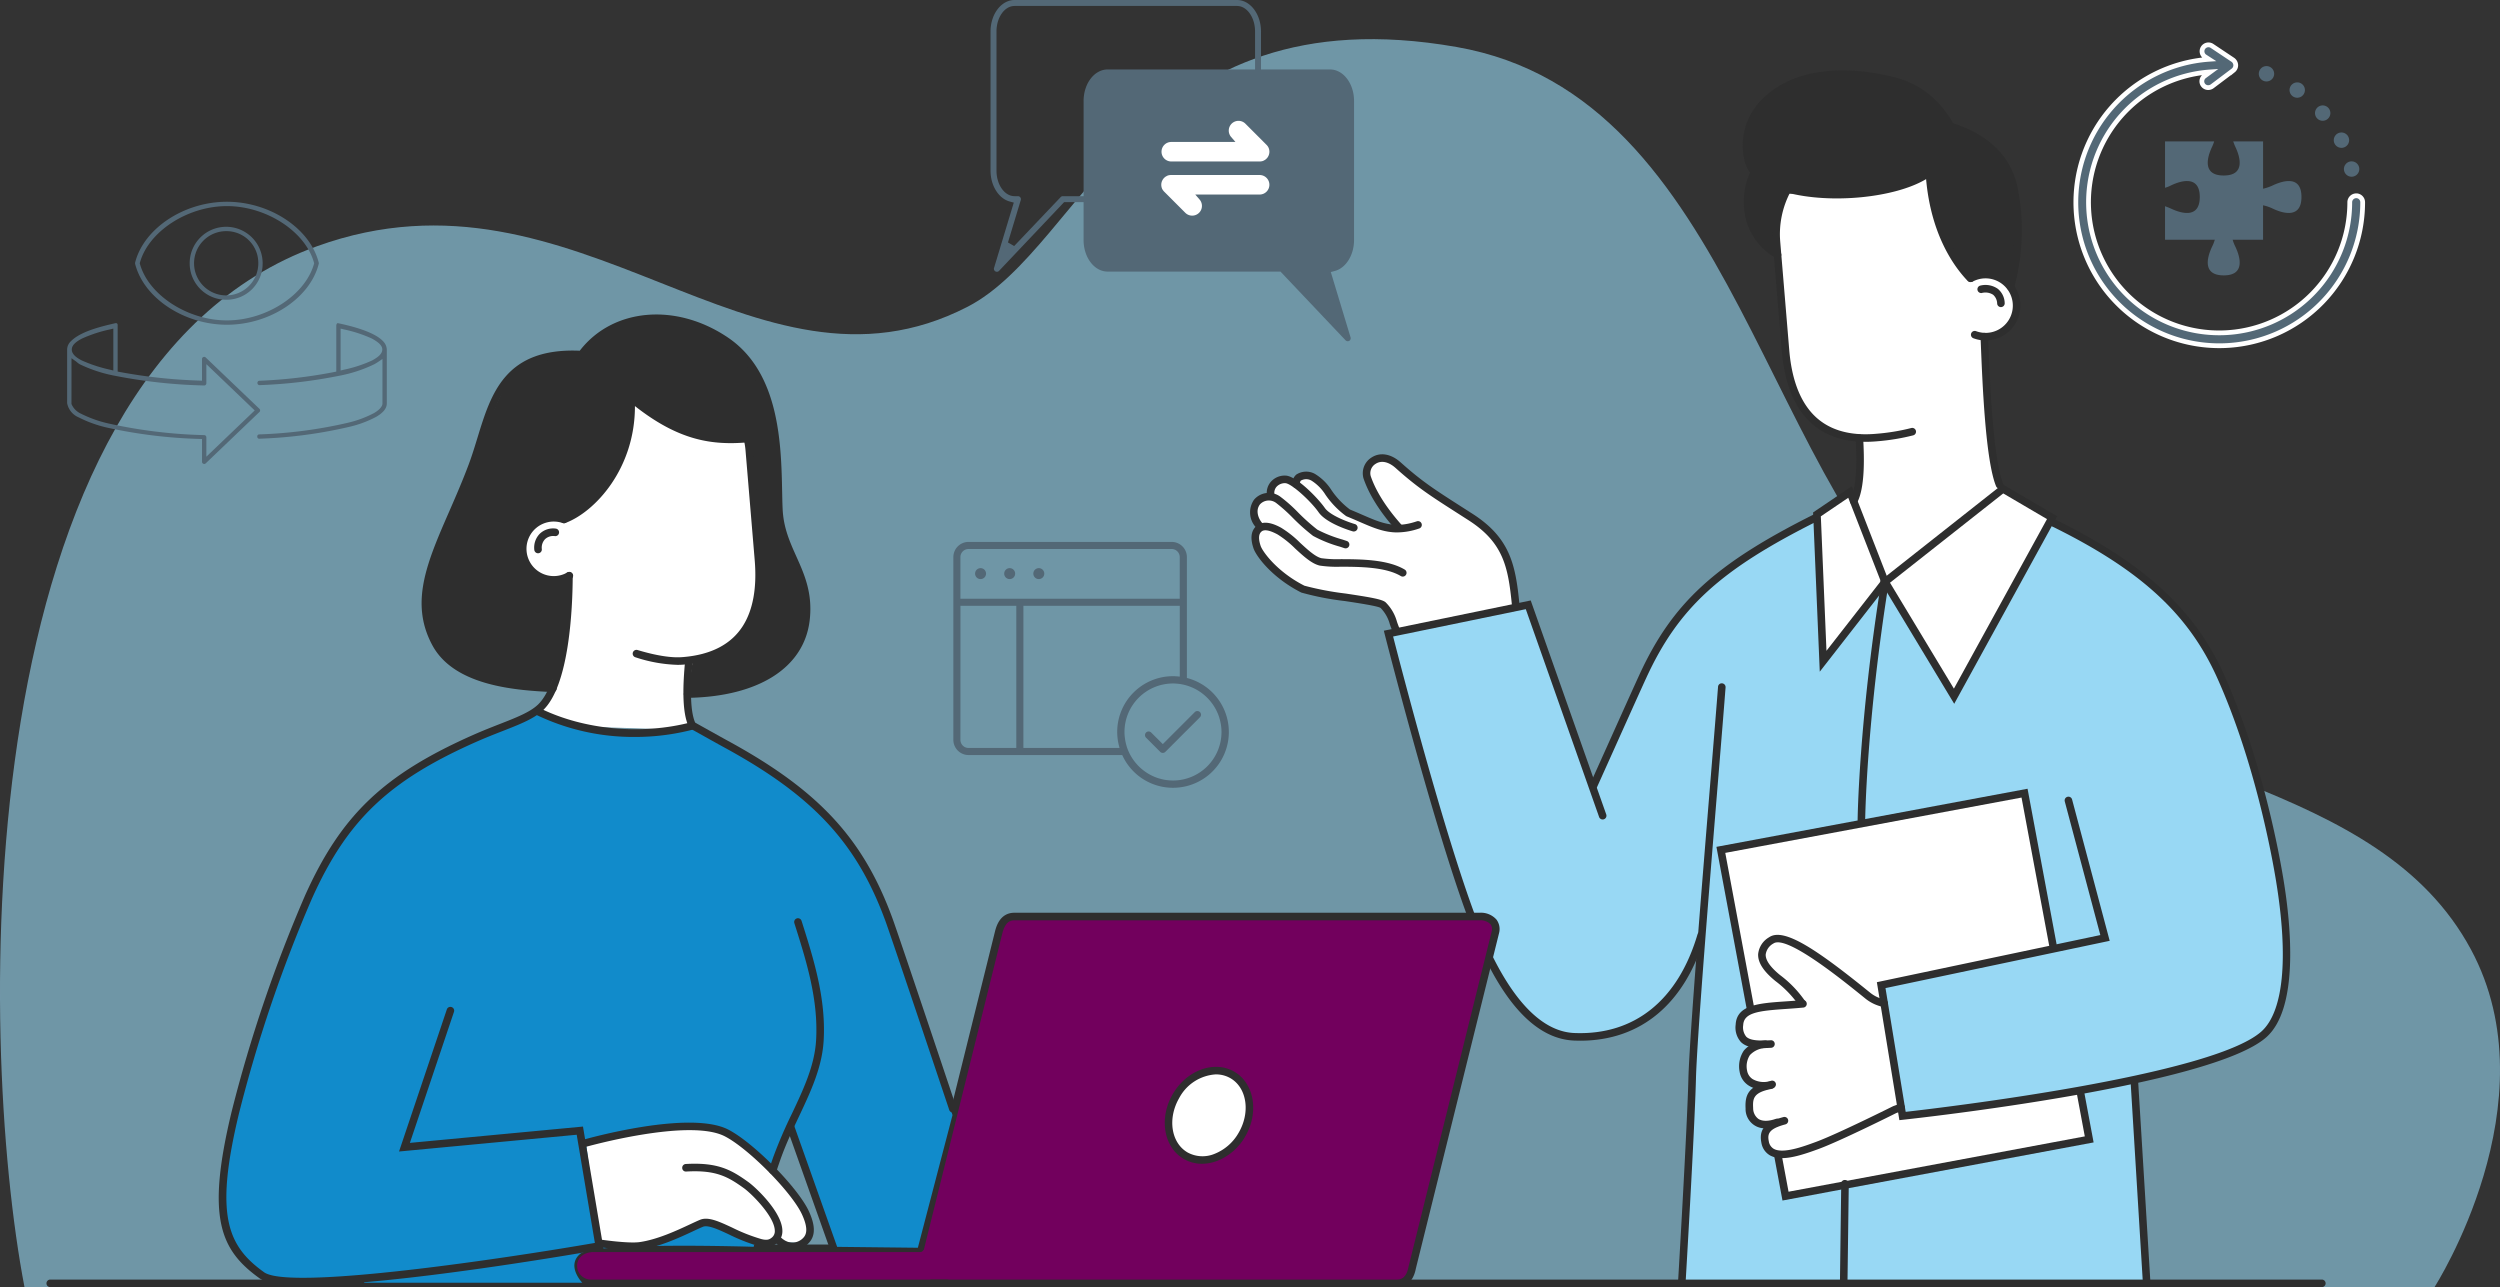 <svg id="Group_979" data-name="Group 979" xmlns="http://www.w3.org/2000/svg" xmlns:xlink="http://www.w3.org/1999/xlink" width="524.422" height="270" viewBox="0 0 524.422 270">
  <rect x="0" y="0" width="524.422" height="270" fill="#333333" stroke="none"/>
  <defs>
    <clipPath id="clip-path">
      <rect id="Rectangle_1017" data-name="Rectangle 1017" width="524.422" height="270" fill="none"/>
    </clipPath>
    <clipPath id="clip-path-3">
      <rect id="Rectangle_1014" data-name="Rectangle 1014" width="524.422" height="261.786" fill="none"/>
    </clipPath>
  </defs>
  <g id="Group_978" data-name="Group 978" clip-path="url(#clip-path)">
    <g id="Group_977" data-name="Group 977">
      <g id="Group_976" data-name="Group 976" clip-path="url(#clip-path)">
        <g id="Group_975" data-name="Group 975" transform="translate(0 8.214)" opacity="0.6">
          <g id="Group_974" data-name="Group 974">
            <g id="Group_973" data-name="Group 973" clip-path="url(#clip-path-3)">
              <path id="Path_5693" data-name="Path 5693" d="M410.678,138.445c-41.3-31.83-45.769-115.032-105.14-125.427C239.2,1.4,227.725,54.751,202.967,67.513c-45.06,23.227-81.574-32.551-136.5-12.686C-7.378,81.538-4.875,220.9,5.138,273.162H510.68s24.923-38.776,7.642-70.842c-19.4-36-71.042-35.668-107.643-63.874" transform="translate(0 -11.376)" fill="#98d8f4"/>
            </g>
          </g>
        </g>
        <path id="Path_5694" data-name="Path 5694" d="M362.678,71.58a.637.637,0,0,1-.445-.2L348.583,56.97H312.32c-2.779,0-5.039-2.966-5.039-6.61V42.4H303.2l-13.65,14.415a.627.627,0,0,1-.77.111.618.618,0,0,1-.282-.721L292.64,42.5l-.862-.233c-2.327-.627-4.016-3.35-4.016-6.473V6.61c0-3.645,2.261-6.61,5.039-6.61h46.657c2.779,0,5.041,2.966,5.041,6.61v7.959h14.478c2.779,0,5.039,2.966,5.039,6.61V50.36c0,3.124-1.688,5.847-4.015,6.475l-.861.233,4.147,13.707A.627.627,0,0,1,363,71.5a.642.642,0,0,1-.314.084ZM292.8,1.251c-2.089,0-3.789,2.4-3.789,5.36v29.18c0,2.955,1.7,5.36,3.789,5.36h.71a.629.629,0,0,1,.5.253.636.636,0,0,1,.1.553l-2.692,8.9,1.3.755,9.758-10.266a.623.623,0,0,1,.453-.195h4.355V21.18c0-3.645,2.26-6.61,5.039-6.61h30.928V6.61c0-2.955-1.7-5.36-3.79-5.36Z" transform="translate(-79.979 0)" fill="#536876"/>
        <path id="Path_5695" data-name="Path 5695" d="M532.431,118.214s2.215-8.831.727-12.962c-5.322-1.686-4.925-.76-8.495-3.735s-5.8-8.726-6.105-12.495-2-21.023-2-21.023-1.648-12.692,2.847-16.2c3.5-2.513,27.98-4.711,27.98-4.711s6.595,6.3,7.239,8.528,5.949,14.973,5.949,14.973,4.76,2.068,5.6,4.53.719,4.3-1.141,6.031a31.772,31.772,0,0,1-5.255,3.57s.843,15.568,1.24,18.99,1.735,12.147,3.024,14.577-24.878,19.585-25.256,19.287-7.847-9.321-7.732-9.916,1.371-9.448,1.371-9.448" transform="translate(-143.489 -13.089)" fill="#fff"/>
        <path id="Path_5696" data-name="Path 5696" d="M547.9,161.7l24.853-19.422,9.84,6.131-20.512,38.17Z" transform="translate(-152.281 -39.545)" fill="#fff"/>
        <path id="Path_5697" data-name="Path 5697" d="M534.924,143.11l-7.071,4.661,1.617,29.187,12.329-15.04Z" transform="translate(-146.709 -39.775)" fill="#fff"/>
        <path id="Path_5698" data-name="Path 5698" d="M393.9,169.269s-.843-3.818-2.529-5.107-8.131-1.339-13.833-2.875-7.14-2.777-9.371-4.76-4.265-6.275-3.867-7.041,1.141-2.677,1.141-2.677-2.331-1.735-1.091-3.272,1.934-2.479,3.52-2.429c.248-2.628.6-2.975,2.529-3.372s2.681.388,2.681.388.641-2.024,2.376-1.478,3.074,2.082,4.71,3.768,1.488,2.727,4.066,4.215a52.93,52.93,0,0,0,7.586,3.124l2.43-.2s-4.016-3.52-4.958-6.694-2.628-4.412-1.157-5.883,1.851-2.149,4.628-1.355,7.01,5.847,9.5,7.113a78.46,78.46,0,0,1,10.6,7.2,13.857,13.857,0,0,1,4.434,6.66c.645,2.231,1.788,10.71,1.788,10.71Z" transform="translate(-101.166 -37.044)" fill="#fff"/>
        <path id="Path_5699" data-name="Path 5699" d="M432.758,168.638l-29.323,6.039,8.673,32.179s11.5,35.8,14.577,40.855,9.52,11.4,17.056,11.5,11.3-2.479,13.982-4.462a39.631,39.631,0,0,0,8.23-9.421c1.785-2.975,3.075-5.553,3.075-5.553l-3.471,57.515-.2,13.386,96.684.1-1.487-42.442s20.163-4.164,24.129-7.6,7.5-8.132,7.5-16.594-4.33-28.361-5.388-34.707-9.983-28.955-13.354-34.112-14.544-18.114-31.6-23.4c-3.173,5.95-19.436,36.492-19.436,36.492l-14.477-24.129L494.71,180.148l-1.851-29.683s-18.444,9.52-24.064,15.668a82.808,82.808,0,0,0-13.09,19.7c-2.049,4.826-9.387,20.1-9.387,20.1Z" transform="translate(-112.129 -41.82)" fill="#98d8f4"/>
        <path id="Path_5700" data-name="Path 5700" d="M554.647,64.395s-5.883-5.883-6.743-9.321c-.716-2.867-1.846-9.409-2.2-11.505a.514.514,0,0,0-.709-.395c-1.854.8-7.645,3.142-12.029,3.306-5.288.2-17.32.132-17.32.132L513.13,56l-.264,2.578a8.8,8.8,0,0,1-4.5-5.156c-1.057-3.636-1.189-9.718.265-11.371-1.322-4.231-2.116-8.065.991-12.759s6.677-7.8,16.659-7.668,15.205,1.389,17.783,4.1,6.214,7.008,6.214,7.008,8.462,2.116,11.107,7.537,3.107,9.387,2.908,12.957-1.586,11.9-2.38,12.495c-4.007-3.677-7.272-1.322-7.272-1.322" transform="translate(-141.044 -6.009)" fill="#2e2e2e"/>
        <rect id="Rectangle_1015" data-name="Rectangle 1015" width="64.806" height="73.889" transform="translate(360.978 178.275) rotate(-10.578)" fill="#fff"/>
        <path id="Path_5701" data-name="Path 5701" d="M534.437,107.643c-5.3,0-9.479-1.68-12.456-5.006-2.885-3.223-4.607-7.97-5.118-14.111l-1.891-22.712a20.506,20.506,0,0,1,2.441-11.575A.794.794,0,0,1,518.8,55a18.925,18.925,0,0,0-2.253,10.681l1.891,22.711c.482,5.789,2.071,10.225,4.719,13.186,3.045,3.4,7.566,4.883,13.43,4.384l.175-.016a43.469,43.469,0,0,0,7.313-1.209.794.794,0,0,1,.372,1.543,45.06,45.06,0,0,1-7.554,1.248l-.173.014q-1.175.1-2.288.1" transform="translate(-143.109 -14.96)" fill="#2e2e2e"/>
        <path id="Path_5702" data-name="Path 5702" d="M575.34,93.281a7.246,7.246,0,0,1-2.568-.469.794.794,0,0,1,.561-1.485,5.8,5.8,0,0,0,2.493.347,5.719,5.719,0,1,0-3.178-10.742.793.793,0,0,1-.75-1.4,7.243,7.243,0,0,1,2.846-.84,7.305,7.305,0,0,1,1.212,14.56c-.206.017-.412.026-.617.026" transform="translate(-158.835 -21.865)" fill="#2e2e2e"/>
        <path id="Path_5703" data-name="Path 5703" d="M579.387,87.439a.792.792,0,0,1-.79-.736,2.531,2.531,0,0,0-.843-1.852,2.979,2.979,0,0,0-2.386-.37.794.794,0,0,1-.282-1.562,4.5,4.5,0,0,1,3.642.679,4,4,0,0,1,1.451,2.99.794.794,0,0,1-.735.849h-.057" transform="translate(-159.656 -23.017)" fill="#2e2e2e"/>
        <path id="Path_5704" data-name="Path 5704" d="M538.213,140.99a.793.793,0,0,1-.7-1.167c1.655-3.1,1.241-10.4,1.105-12.8a.793.793,0,0,1,1.583-.09c.248,4.354.381,10.5-1.288,13.635a.792.792,0,0,1-.7.42" transform="translate(-149.368 -35.072)" fill="#2e2e2e"/>
        <path id="Path_5705" data-name="Path 5705" d="M579.361,129.363a.792.792,0,0,1-.734-.495c-2.217-5.435-2.858-21.4-3.2-29.97l-.056-1.37a.8.8,0,0,1,.76-.826.806.806,0,0,1,.825.761l.056,1.371c.315,7.873.973,24.256,3.085,29.436a.792.792,0,0,1-.734,1.092" transform="translate(-159.915 -26.877)" fill="#2e2e2e"/>
        <path id="Path_5706" data-name="Path 5706" d="M557.4,72.953a.8.8,0,0,1-.573-.243C554,69.763,549.141,63.1,548.1,51.348c-6.561,3.935-20.018,5.263-29.166,2.821a.794.794,0,0,1-.562-.971.81.81,0,0,1,.971-.562c8.81,2.353,22.286.99,28.275-2.856a1.313,1.313,0,0,1,2.025,1c.922,11.532,5.618,18,8.336,20.832a.794.794,0,0,1-.573,1.343" transform="translate(-144.065 -13.776)" fill="#2e2e2e"/>
        <path id="Path_5707" data-name="Path 5707" d="M562.454,66.623a.806.806,0,0,1-.238-.037.794.794,0,0,1-.518-1,45.077,45.077,0,0,0,.7-20.243c-1.2-5.877-5.6-10.157-12.729-12.375l-.3-.093-.155-.272c-2.882-5.067-6.657-8.016-11.877-9.28-11.031-2.672-20.416-1.144-25.752,4.185a12.047,12.047,0,0,0-3.379,11.537,5.3,5.3,0,0,0,1.089,2.158.794.794,0,1,1-1.168,1.075,6.88,6.88,0,0,1-1.453-2.825,13.612,13.612,0,0,1,3.79-13.069c5.735-5.73,15.665-7.406,27.246-4.605,5.582,1.352,9.632,4.459,12.727,9.767,9.516,3.064,12.6,9.008,13.513,13.48a45.815,45.815,0,0,1-.74,21.037.792.792,0,0,1-.756.555" transform="translate(-140.713 -5.686)" fill="#2e2e2e"/>
        <path id="Path_5708" data-name="Path 5708" d="M513.669,67.889a.792.792,0,0,1-.348-.081,13.18,13.18,0,0,1-6.271-8.072,15.225,15.225,0,0,1,.945-10.135.793.793,0,1,1,1.428.691,13.744,13.744,0,0,0-.843,9.019,11.7,11.7,0,0,0,5.439,7.071.794.794,0,0,1-.349,1.506" transform="translate(-140.796 -13.661)" fill="#2e2e2e"/>
        <path id="Path_5709" data-name="Path 5709" d="M561.738,186.739l-15.551-25.776,25.7-20.273,11.445,6.714Zm-13.47-25.4,13.405,22.219L581.2,147.993l-9.18-5.384Z" transform="translate(-151.805 -39.103)" fill="#2e2e2e"/>
        <path id="Path_5710" data-name="Path 5710" d="M528.127,180.159l-1.4-33.407,8.132-5.5,7.861,20.185Zm.225-32.589,1.181,28.207,11.385-14.6-6.815-17.5Z" transform="translate(-146.397 -39.26)" fill="#2e2e2e"/>
        <path id="Path_5711" data-name="Path 5711" d="M443.2,266.783q-.616,0-1.243-.023c-8.5-.33-15.947-8.857-22.145-25.347-7.335-19.516-17.488-59.429-17.591-59.83l-.2-.8,30.813-6.346,15.841,44.888a.793.793,0,1,1-1.5.527L431.8,176.266,403.967,182c1.479,5.766,10.6,40.962,17.332,58.86,4.091,10.886,11.007,23.943,20.721,24.318,12.563.494,21.712-6.866,25.8-20.694a.793.793,0,1,1,1.521.449c-4.18,14.137-13.438,21.855-26.143,21.855" transform="translate(-111.736 -48.481)" fill="#2e2e2e"/>
        <path id="Path_5712" data-name="Path 5712" d="M462.634,207.1a.783.783,0,0,1-.326-.07.793.793,0,0,1-.4-1.048l3.508-7.8c2.689-5.987,5.467-12.17,6.832-15.141,6.933-15.083,15.851-23.272,36.7-33.7a.794.794,0,0,1,.71,1.42c-20.473,10.235-29.213,18.239-35.97,32.941-1.365,2.967-4.139,9.144-6.826,15.129l-3.509,7.8a.793.793,0,0,1-.724.468" transform="translate(-128.362 -41.482)" fill="#2e2e2e"/>
        <path id="Path_5713" data-name="Path 5713" d="M488.27,325.171h-.048a.794.794,0,0,1-.745-.838c.019-.322,1.911-32.228,2.181-42.812.223-8.746,2.929-41.813,4.719-63.692.663-8.107,1.215-14.85,1.5-18.587a.776.776,0,0,1,.851-.731.8.8,0,0,1,.731.852c-.282,3.737-.835,10.483-1.5,18.595-1.789,21.862-4.493,54.9-4.714,63.6-.27,10.61-2.164,42.544-2.183,42.865a.794.794,0,0,1-.791.747" transform="translate(-135.487 -55.171)" fill="#2e2e2e"/>
        <path id="Path_5714" data-name="Path 5714" d="M397.458,149.769c-2.816,0-5.153-1.018-8.025-2.267-.807-.352-1.663-.724-2.589-1.1l-.157-.085a18.368,18.368,0,0,1-4.3-4.452,9.344,9.344,0,0,0-2.968-2.982,2.231,2.231,0,0,0-2.212.031,1.1,1.1,0,0,0-.188.713.793.793,0,0,1-.76.825.811.811,0,0,1-.825-.76,2.492,2.492,0,0,1,.827-2.054,3.787,3.787,0,0,1,3.882-.167,10.633,10.633,0,0,1,3.514,3.443,17.139,17.139,0,0,0,3.868,4.051c.908.369,1.748.734,2.542,1.08,4.111,1.788,6.826,2.973,11.523,1.381a.793.793,0,0,1,.508,1.5,14.324,14.324,0,0,1-4.639.838" transform="translate(-104.345 -38.082)" fill="#2e2e2e"/>
        <path id="Path_5715" data-name="Path 5715" d="M427.956,164.158a.794.794,0,0,1-.789-.714c-.782-7.84-1.783-12.938-9.072-17.622l-2.327-1.492c-5.628-3.6-8.452-5.408-12.961-9.458-1.5-1.344-3.038-1.667-4.232-.879a2.288,2.288,0,0,0-1.013,2.557c1.6,4.718,5.3,8.9,6.51,10.277a.794.794,0,0,1-1.19,1.051c-1.266-1.435-5.117-5.8-6.823-10.817a3.891,3.891,0,0,1,1.643-4.391c1.815-1.2,4.119-.817,6.166,1.021,4.413,3.963,7.2,5.748,12.756,9.3l2.331,1.494c7.871,5.059,8.988,10.728,9.792,18.8a.793.793,0,0,1-.711.868.742.742,0,0,1-.079,0" transform="translate(-110.029 -36.682)" fill="#2e2e2e"/>
        <path id="Path_5716" data-name="Path 5716" d="M540.457,219.494h-.008a.793.793,0,0,1-.786-.8c0-.2.253-20.629,4.969-50.1a.793.793,0,1,1,1.566.251c-4.693,29.34-4.945,49.659-4.948,49.86a.794.794,0,0,1-.794.786" transform="translate(-149.992 -46.674)" fill="#2e2e2e"/>
        <path id="Path_5717" data-name="Path 5717" d="M393.88,175.1a.793.793,0,0,1-.728-.479c-.2-.472-.378-.956-.551-1.441a7.725,7.725,0,0,0-1.942-3.443c-.578-.4-4.6-1.013-7.543-1.456a58.679,58.679,0,0,1-9.088-1.773c-6.249-3.17-9.5-7.694-10.03-9.274-.713-2.117-.526-3.643.574-4.669,1.671-1.557,4.334-.131,5.206.336a21.8,21.8,0,0,1,4.007,3.175c1.565,1.441,3.182,2.929,4.463,3.224a24.7,24.7,0,0,0,4.112.2c4.116.018,9.755.042,13.354,2.183a.793.793,0,1,1-.812,1.363c-3.225-1.919-8.614-1.942-12.549-1.96a24.475,24.475,0,0,1-4.461-.237c-1.69-.389-3.386-1.951-5.181-3.6a20.759,20.759,0,0,0-3.683-2.944c-1.682-.9-2.818-1.1-3.375-.575-.219.2-.887.826-.154,3,.383,1.137,3.386,5.4,9.175,8.337a62.526,62.526,0,0,0,8.678,1.649c5.387.814,7.652,1.208,8.362,1.841a9.071,9.071,0,0,1,2.381,4.093c.162.453.323.906.513,1.347a.793.793,0,0,1-.729,1.108" transform="translate(-101.051 -42.206)" fill="#2e2e2e"/>
        <path id="Path_5718" data-name="Path 5718" d="M512.5,315.519l-13.856-74.192,65.265-12.188,13.856,74.192Zm-12-72.925,13.273,71.075,62.145-11.605-13.273-71.075Z" transform="translate(-138.591 -63.686)" fill="#2e2e2e"/>
        <path id="Path_5719" data-name="Path 5719" d="M622.327,356.792a.793.793,0,0,1-.791-.745l-2.563-41.979a.793.793,0,1,1,1.583-.1l2.563,41.979a.793.793,0,0,1-.744.84h-.049" transform="translate(-172.035 -87.057)" fill="#2e2e2e"/>
        <path id="Path_5720" data-name="Path 5720" d="M535.33,364.48h-.01a.8.8,0,0,1-.783-.8l.264-20.1a.738.738,0,0,1,.8-.783.794.794,0,0,1,.783.8l-.264,20.1a.794.794,0,0,1-.794.783" transform="translate(-148.567 -95.273)" fill="#2e2e2e"/>
        <path id="Path_5721" data-name="Path 5721" d="M594.693,271.844c-.4,0-47.8,10.313-47.8,10.313l4.2,27.5s40.029-6.346,45.317-7.272-1.719-30.542-1.719-30.542" transform="translate(-152.002 -75.555)" fill="#98d8f4"/>
        <path id="Path_5722" data-name="Path 5722" d="M549.976,276.786l-4.722-28.94,46.876-9.885-7.454-28.013a.794.794,0,1,1,1.534-.409l7.884,29.631-47.03,9.916,4.235,25.959c7.211-.817,64.142-7.528,74.605-16.842,4.628-4.122,5.735-15.276,3.116-31.41-.909-5.6-4.486-25.22-12.369-42.771-6.091-13.565-16.3-22.857-35.223-32.072a.793.793,0,1,1,.694-1.425c19.04,9.269,29.8,19.092,35.976,32.846,7.962,17.729,11.572,37.524,12.488,43.169,1.57,9.666,3.185,26.784-3.627,32.847-11.5,10.235-73.6,17.035-76.236,17.319Z" transform="translate(-151.546 -41.814)" fill="#2e2e2e"/>
        <path id="Path_5723" data-name="Path 5723" d="M383.185,154.828a.782.782,0,0,1-.251-.04l-.885-.294a27.251,27.251,0,0,1-5.688-2.281,43.022,43.022,0,0,1-4.252-3.785,33.289,33.289,0,0,0-3.5-3.129,2.535,2.535,0,0,0-3.362.284c-1.038,1.3-.323,3.036.411,3.886a.793.793,0,1,1-1.2,1.038,4.638,4.638,0,0,1-.449-5.915,4.071,4.071,0,0,1,5.436-.64,31.438,31.438,0,0,1,3.768,3.333,42.629,42.629,0,0,0,4.054,3.624,27.8,27.8,0,0,0,5.286,2.08l.888.294a.794.794,0,0,1-.251,1.547" transform="translate(-100.925 -39.802)" fill="#2e2e2e"/>
        <path id="Path_5724" data-name="Path 5724" d="M513.893,292.382s-5.545-1.438-7.09,1.438-2.38,2.777-.992,4.512a4.218,4.218,0,0,0,3.025,1.735s-3.307,1.929-2.819,4.262,1.331,3.969,2.373,4.168,1.686.3,1.686.3-2.38.793-2.48,2.974.149,3.917.992,4.264a29.046,29.046,0,0,0,3.223.843s-2.082,2.033-1.091,3.421,1.886,3.272,4.736,2.925a26.892,26.892,0,0,0,6.916-1.983c.661-.358,1.934-18.494,1.438-19.387s-9.916-9.47-9.916-9.47" transform="translate(-140.387 -81.163)" fill="#fff"/>
        <path id="Path_5725" data-name="Path 5725" d="M537.191,286.736a.824.824,0,0,1-.151-.014,8.639,8.639,0,0,1-3.781-1.767c-4.964-4.022-16.594-13.443-19.3-11.546a3.1,3.1,0,0,0-1.611,2.308c-.042,1.205.986,2.667,3.054,4.343a23.183,23.183,0,0,1,5.223,5.444.793.793,0,0,1-1.367.8,22.389,22.389,0,0,0-4.856-5.015c-2.511-2.036-3.7-3.878-3.641-5.632a4.6,4.6,0,0,1,2.285-3.551c3.089-2.157,10.112,2.621,21.208,11.611a7.016,7.016,0,0,0,3.082,1.441.794.794,0,0,1-.149,1.573" transform="translate(-141.959 -75.487)" fill="#2e2e2e"/>
        <path id="Path_5726" data-name="Path 5726" d="M515.992,332.044a5.072,5.072,0,0,1-2.5-.56,3.732,3.732,0,0,1-1.832-2.669c-.706-3.455,1.809-4.631,4.631-5.387a.794.794,0,0,1,.411,1.534c-3.375.9-3.823,1.9-3.488,3.536a2.195,2.195,0,0,0,1.048,1.6c1.958,1.094,6.3-.516,8.9-1.477,4.5-1.664,16.017-7.416,16.133-7.473l1.357-.507a.793.793,0,1,1,.55,1.487l-1.277.472c-.4.205-11.627,5.813-16.213,7.507-2.715,1-5.483,1.935-7.72,1.935" transform="translate(-142.176 -89.104)" fill="#2e2e2e"/>
        <path id="Path_5727" data-name="Path 5727" d="M509.788,300.605c-1.817,0-3.428-.249-4.462-1.275a4.551,4.551,0,0,1-1.1-3.636c.2-4.179,4.927-4.506,10.4-4.883,1.164-.08,2.387-.165,3.644-.288a.794.794,0,0,1,.154,1.581c-1.272.122-2.511.209-3.688.29-5.615.388-8.8.736-8.925,3.378a3.1,3.1,0,0,0,.633,2.433c.828.82,2.581.894,5.14.753a.768.768,0,0,1,.837.747.793.793,0,0,1-.747.837c-.643.037-1.276.065-1.885.065" transform="translate(-140.139 -80.746)" fill="#2e2e2e"/>
        <path id="Path_5728" data-name="Path 5728" d="M510.217,312.556a5.284,5.284,0,0,1-3.011-.854,4.212,4.212,0,0,1-1.859-2.867,5.917,5.917,0,0,1,.905-4.473,6.241,6.241,0,0,1,4.418-2.085.793.793,0,0,1,.178,1.577,4.754,4.754,0,0,0-3.346,1.486,4.332,4.332,0,0,0-.582,3.291,2.633,2.633,0,0,0,1.173,1.755,4.708,4.708,0,0,0,3.855.339.793.793,0,1,1,.4,1.534,8.4,8.4,0,0,1-2.133.3" transform="translate(-140.427 -84.013)" fill="#2e2e2e"/>
        <path id="Path_5729" data-name="Path 5729" d="M511.346,324a4.039,4.039,0,0,1-4.24-4.158c-.155-2.941.65-4.813,5.221-5.68a.793.793,0,1,1,.3,1.559c-3.906.74-4.039,2.017-3.932,4.038A2.783,2.783,0,0,0,509.763,322c.831.56,2.121.561,3.727.005a.794.794,0,0,1,.519,1.5,8.17,8.17,0,0,1-2.663.5" transform="translate(-140.938 -87.314)" fill="#2e2e2e"/>
        <path id="Path_5730" data-name="Path 5730" d="M386.277,149.9a.782.782,0,0,1-.222-.031c-.562-.164-5.539-1.667-7.172-4.01s-5.727-6.075-6.984-6.1a2.362,2.362,0,0,0-1.856.779,1.955,1.955,0,0,0-.409,1.669.793.793,0,1,1-1.556.31,3.558,3.558,0,0,1,.747-3,3.878,3.878,0,0,1,3.1-1.35c2.321.044,6.9,4.83,8.254,6.777,1.113,1.6,4.936,2.992,6.314,3.394a.793.793,0,0,1-.222,1.555" transform="translate(-102.282 -38.404)" fill="#2e2e2e"/>
        <path id="Path_5731" data-name="Path 5731" d="M490.8,373.317H14.291a.793.793,0,1,1,0-1.586H490.8a.793.793,0,1,1,0,1.586" transform="translate(-3.751 -103.317)" fill="#2e2e2e"/>
        <path id="Path_5732" data-name="Path 5732" d="M169.841,343.257s-3.173-1.19-3.173-3.272-.1-4.462,8.627-4.264,63.563-.033,63.563-.033l16.659-65.613s-.793-3.867,4.3-3.867,97.576-.132,97.576-.132,2.645.2,2.578,2.181-4.3,16.989-4.3,16.989L342.12,341.77a4.193,4.193,0,0,1-2.314,1.256c-1.388.2-169.965.231-169.965.231" transform="translate(-46.323 -73.952)" fill="#72005d"/>
        <path id="Path_5733" data-name="Path 5733" d="M366.947,343.7H269.371a.793.793,0,1,1,0-1.586h97.576c.941,0,2.077-.3,2.527-2.65l17.462-70.4a1.74,1.74,0,0,0-.249-1.482,2.974,2.974,0,0,0-2.309-.827H286.823c-.907,0-1.918.321-2.538,2.7l-16.4,66.112a.793.793,0,1,1-1.54-.381l16.4-66.122c.253-.971,1.015-3.9,4.075-3.9H384.4a4.355,4.355,0,0,1,3.532,1.433,3.307,3.307,0,0,1,.549,2.818L371.023,339.8c-.614,3.214-2.556,3.9-4.076,3.9" transform="translate(-74.021 -73.698)" fill="#2e2e2e"/>
        <path id="Path_5734" data-name="Path 5734" d="M244.671,370.487H169.928a4.467,4.467,0,0,1-4.462-4.462c0-2.578,2.1-4.461,4.994-4.476h68.528a.793.793,0,1,1,0,1.586H170.464c-2.007.011-3.412,1.2-3.412,2.89a2.88,2.88,0,0,0,2.876,2.876h74.742a.793.793,0,1,1,0,1.586" transform="translate(-45.989 -100.487)" fill="#2e2e2e"/>
        <path id="Path_5735" data-name="Path 5735" d="M354.895,324.4c2.7-4.68,1.786-10.266-2.046-12.479s-9.128-.212-11.83,4.467-1.786,10.266,2.046,12.479,9.128.212,11.83-4.467" transform="translate(-94.35 -86.445)" fill="#fff"/>
        <path id="Path_5736" data-name="Path 5736" d="M346.188,330.266a7.577,7.577,0,0,1-3.823-1.012c-4.2-2.426-5.252-8.511-2.337-13.562s8.708-7.185,12.914-4.757,5.252,8.511,2.337,13.562a11.7,11.7,0,0,1-5.9,5.163,9.043,9.043,0,0,1-3.193.606m2.927-18.753a9.344,9.344,0,0,0-7.712,4.972c-2.48,4.293-1.691,9.4,1.755,11.4a6.547,6.547,0,0,0,5.662.3,10.114,10.114,0,0,0,5.084-4.473c2.479-4.293,1.692-9.406-1.755-11.4a6.019,6.019,0,0,0-3.033-.795m5.476,12.588h0Z" transform="translate(-94.047 -86.142)" fill="#2e2e2e"/>
        <path id="Path_5737" data-name="Path 5737" d="M172.318,113.912c8.594,3.041,21.948,1.586,24.46,8.462s7.272,25.518,2.644,35.963-15.072,14.94-15.072,14.94l.264,11.5s-32.525-.926-32.79-1.322,4.892-4.892,5.553-11.106-13.09-5.95-12.957-15.867,3.7-25.386,10.18-27.9,17.717-14.676,17.717-14.676" transform="translate(-40.139 -31.66)" fill="#fff"/>
        <path id="Path_5738" data-name="Path 5738" d="M139.9,208.83s-1.058-2.314,2.975-1.586,8.99,3.9,16.99,3.9a103.449,103.449,0,0,0,14.874-1.124s13.355,6.346,18.974,10.908A111.7,111.7,0,0,1,208.782,236.6c2.909,3.768,7.933,14.875,8.727,17.982s11.7,36.889,11.7,36.889L221.938,319.3l-17.849-.2-8.462-25.584-5.157,10.842L187.5,319.1s-33.319-1.058-36.36,1.454.4,6.082.4,6.082H105.785l16.13-80.785Z" transform="translate(-29.401 -57.561)" fill="#118bcb"/>
        <path id="Path_5739" data-name="Path 5739" d="M131.061,207.3a78.973,78.973,0,0,1-8.528,3.306c-4.1,1.256-19.634,9.189-24.46,13.155s-12.032,14.676-13.618,18.378S74.67,266.73,74.67,266.73l-7.239,24.2s-2.942,14.412-2.412,20.427,4.759,12.165,7.6,13.685,8.793,1.653,10.644,1.653,25.518-2.644,25.518-2.644l35.3-5.686-4.3-22.179L102.9,298.264l12.957-36.492Z" transform="translate(-18.053 -57.616)" fill="#118bcb"/>
        <path id="Path_5740" data-name="Path 5740" d="M170.274,330.868s14.818-3.665,17.7-3.3,5.969-1.414,10.891.942S210.591,337.936,212,339.4s5.969,6.649,5.551,8.535-.315,3.56-2.147,3.665a27.5,27.5,0,0,1-4.555-.314s-1.048,1.2-3.823.261-7.906-3.3-8.43-3.508a34.031,34.031,0,0,0-3.822-.472s-5.891,2.332-9.32,3.56a20.628,20.628,0,0,1-8.3.87c-.157,0-4.264-.661-4.264-.661Z" transform="translate(-47.325 -90.959)" fill="#fff"/>
        <path id="Path_5741" data-name="Path 5741" d="M167.218,110.042a31.313,31.313,0,0,1-1.454,9.85c-1.587,4.3-8.66,13.618-13.685,14.544-3.173-.4-6.545-.066-7.338,2.843s-1.322,5.619.727,7.6,8.2,2.446,8.2,2.446.066,8.594-.727,12.891A49.235,49.235,0,0,1,149.7,169.8s-11.767-.992-14.213-1.984-9.85-4.165-11.173-10.247.991-16.263,3.5-20.494,6.545-16.924,8.462-21.353,4.826-11.767,7.47-13.09a37.5,37.5,0,0,1,12.692-2.644c4.43-5.289,11.767-8.528,17.122-7.735s13.42,3.3,16.593,8,5.95,9.453,6.678,15.072.264,15.734,1.057,19.37,4.826,11.3,5.421,15.535.926,9.057-1.785,11.767-7.668,6.479-11.437,7.47a60.319,60.319,0,0,1-8.793,1.388l-2.446-.33.925-6.479s9.123-2.446,11.3-6.545,2.38-13.486,2.38-17.254-2.248-20.692-2.248-20.692l-.727-1.653a20.446,20.446,0,0,1-8.065-.661c-4.628-1.256-6.215-1.256-8.859-3.239a59.475,59.475,0,0,0-6.346-3.966" transform="translate(-34.444 -25.609)" fill="#2e2e2e"/>
        <path id="Path_5742" data-name="Path 5742" d="M193.213,174.578a30.735,30.735,0,0,1-8.814-1.583.793.793,0,1,1,.457-1.518c5.893,1.771,8.662,1.543,9.57,1.466,5.868-.49,10.079-2.695,12.516-6.554,2.121-3.359,2.95-8,2.465-13.785l-1.9-22.71a16.152,16.152,0,0,0-.39-2.577.794.794,0,0,1,1.545-.365,17.826,17.826,0,0,1,.425,2.809l1.9,22.71c.515,6.14-.394,11.108-2.7,14.766-2.716,4.3-7.335,6.754-13.726,7.287-.383.032-.826.056-1.345.056" transform="translate(-51.094 -35.114)" fill="#2e2e2e"/>
        <path id="Path_5743" data-name="Path 5743" d="M158.049,163.938a7.306,7.306,0,1,1,2.34-14.23.793.793,0,1,1-.508,1.5,5.719,5.719,0,1,0,1.05,10.366.793.793,0,1,1,.8,1.37,7.249,7.249,0,0,1-3.066.965c-.207.017-.412.026-.616.026" transform="translate(-41.898 -41.503)" fill="#2e2e2e"/>
        <path id="Path_5744" data-name="Path 5744" d="M156,158.728a.792.792,0,0,1-.788-.717,4.142,4.142,0,0,1,1.139-3.367,4.034,4.034,0,0,1,3.345-1.094.792.792,0,0,1,.708.869.78.78,0,0,1-.87.708,2.505,2.505,0,0,0-2.065.643,2.568,2.568,0,0,0-.679,2.088.793.793,0,0,1-.713.866l-.077,0" transform="translate(-43.132 -42.669)" fill="#2e2e2e"/>
        <path id="Path_5745" data-name="Path 5745" d="M81.712,315.788c-4.69,0-8.16-.414-9.583-1.433-8.278-5.936-11.266-12.692-5.861-35.042a296.332,296.332,0,0,1,15.418-45.357c7.582-16.819,16.483-25.3,35.274-33.619,1.954-.865,3.826-1.6,5.477-2.246,3.519-1.377,6.3-2.465,7.981-4.011,5.3-4.865,5.781-21.974,5.8-27.1a.793.793,0,0,1,.794-.79h0a.793.793,0,0,1,.79.8c-.029,6.78-.7,23.107-6.316,28.263-1.9,1.747-4.8,2.883-8.476,4.321-1.636.64-3.49,1.367-5.413,2.217-18.377,8.135-27.075,16.416-34.469,32.82A294.618,294.618,0,0,0,67.81,279.685c-5.192,21.466-2.445,27.868,5.244,33.381,5.445,3.906,51.187-2.989,69.394-6.15l-3.813-22.692-37.27,3.517,10.041-29.848a.793.793,0,0,1,1.5.505l-9.263,27.533,36.308-3.424,4.319,25.7-.776.134c-5.241.919-43.148,7.445-61.786,7.445" transform="translate(-17.661 -46.19)" fill="#2e2e2e"/>
        <path id="Path_5746" data-name="Path 5746" d="M163.585,141.735a.794.794,0,0,1-.277-1.537c5.706-2.129,13.95-11.21,13.526-23.942a1.125,1.125,0,0,1,.628-1.058,1.146,1.146,0,0,1,1.228.139c9.117,7.4,15.87,8.492,23.225,7.861a.793.793,0,1,1,.136,1.581c-7.526.65-14.456-.414-23.615-7.613.029,13.142-8.4,22.219-14.574,24.521a.779.779,0,0,1-.277.05" transform="translate(-45.246 -31.985)" fill="#2e2e2e"/>
        <path id="Path_5747" data-name="Path 5747" d="M255.055,286.532a.794.794,0,0,1-.752-.542c-.119-.355-11.913-35.6-13.38-39.611-6-16.4-15.178-26.285-33.871-36.464-1.736-.947-7.047-3.924-7.047-3.924l-.216-.122-.108-.223c-1.557-3.191-1.2-9.333-.8-13.672a.793.793,0,1,1,1.58.146c-.577,6.2-.395,10.443.542,12.614,1.027.575,5.287,2.96,6.805,3.788,19.075,10.389,28.454,20.5,34.6,37.313,1.474,4.031,13.275,39.3,13.394,39.654a.792.792,0,0,1-.752,1.044" transform="translate(-55.181 -53.156)" fill="#2e2e2e"/>
        <path id="Path_5748" data-name="Path 5748" d="M224.195,320.435a.779.779,0,0,1-.244-.039.792.792,0,0,1-.51-1c.284-.878.581-1.757.889-2.625a97.894,97.894,0,0,1,3.881-9.013c2.452-5.2,4.768-10.111,5.074-15.443.492-8.58-2.078-16.686-4.563-24.524a.793.793,0,1,1,1.512-.48c2.529,7.976,5.144,16.223,4.635,25.094-.323,5.64-2.7,10.687-5.223,16.031-1.337,2.832-2.718,5.762-3.821,8.865-.3.856-.6,1.719-.874,2.581a.792.792,0,0,1-.755.55" transform="translate(-62.091 -74.142)" fill="#2e2e2e"/>
        <path id="Path_5749" data-name="Path 5749" d="M176.359,211.762a47.07,47.07,0,0,1-20.508-4.56.794.794,0,0,1,.7-1.425c9.227,4.522,21.382,5.623,31.722,2.872a.794.794,0,1,1,.408,1.534,48.121,48.121,0,0,1-12.321,1.579" transform="translate(-43.193 -57.171)" fill="#2e2e2e"/>
        <path id="Path_5750" data-name="Path 5750" d="M178.286,171.788a.793.793,0,0,1-.012-1.586c14.018-.225,23.008-5.8,24.048-14.915.594-5.208-.992-8.749-2.671-12.5-1.394-3.111-2.834-6.33-3.019-10.581-.048-1.085-.072-2.295-.1-3.6-.195-9.634-.491-24.193-10.66-31.08-10.345-7-22.9-5.836-29.193,2.721l-.254.346-.427-.023c-14.789-.758-17.336,7.508-20.276,17.1-.578,1.887-1.175,3.838-1.88,5.721-1.314,3.509-2.724,6.743-4.088,9.868-4.5,10.315-8.053,18.462-3.641,26.7,4.291,8.007,17.08,8.676,23.951,9.036a.793.793,0,0,1,.751.834.761.761,0,0,1-.835.749c-7.182-.375-20.553-1.075-25.266-9.87-4.776-8.914-1.086-17.372,3.586-28.08,1.355-3.108,2.756-6.32,4.057-9.793.687-1.835,1.277-3.762,1.848-5.626,2.845-9.292,5.794-18.9,21.453-18.244,6.893-8.95,20.177-10.154,31.1-2.754,10.849,7.349,11.155,22.4,11.357,32.361.026,1.292.05,2.49.1,3.563.172,3.948,1.488,6.889,2.882,10,1.693,3.78,3.443,7.689,2.8,13.328-1.139,9.981-10.707,16.083-25.6,16.322Z" transform="translate(-34.043 -25.395)" fill="#2e2e2e"/>
        <path id="Path_5751" data-name="Path 5751" d="M238.385,353.283a.792.792,0,0,1-.747-.529l-9.032-25.468a.793.793,0,1,1,1.495-.529l9.032,25.467a.791.791,0,0,1-.747,1.059" transform="translate(-63.525 -90.67)" fill="#2e2e2e"/>
        <path id="Path_5752" data-name="Path 5752" d="M213.057,352.9a5.16,5.16,0,0,1-3.662-1.673.793.793,0,1,1,1.114-1.129c2.425,2.391,4.506.516,4.593.434.575-.531,1.643-1.519-.048-5.166-2.154-4.645-11.228-13.82-16.181-16.359-7.555-3.875-29.135,2.212-29.352,2.272a.793.793,0,1,1-.435-1.524c.911-.259,22.4-6.317,30.511-2.16,5.278,2.707,14.6,12.139,16.9,17.106,1.929,4.162.845,5.925-.316,7a4.758,4.758,0,0,1-3.122,1.2" transform="translate(-46.835 -90.647)" fill="#2e2e2e"/>
        <path id="Path_5753" data-name="Path 5753" d="M180.991,356.175a57.455,57.455,0,0,1-6.777-.583.793.793,0,0,1-.671-.9.8.8,0,0,1,.9-.671c.056.009,5.605.814,7.908.5,3.771-.523,7.9-2.457,10.638-3.737.838-.392,1.553-.726,2.1-.951,1.706-.692,3.932.342,6.755,1.653a36.785,36.785,0,0,0,6.085,2.391c1.246.326,1.723.065,2.138-.254a1.71,1.71,0,0,0,.695-1.492c-.051-3.012-4.912-7.792-6.449-8.9-3.374-2.431-5.88-3.878-12.137-3.516a.763.763,0,0,1-.838-.745.792.792,0,0,1,.746-.838c6.765-.388,9.6,1.251,13.157,3.811,1.547,1.114,7.042,6.278,7.108,10.158a3.3,3.3,0,0,1-1.311,2.775,3.621,3.621,0,0,1-3.511.534,38.068,38.068,0,0,1-6.351-2.485c-2.275-1.06-4.421-2.058-5.487-1.624-.531.217-1.222.541-2.031.918-2.821,1.321-7.085,3.316-11.092,3.872a11.854,11.854,0,0,1-1.578.087" transform="translate(-48.231 -93.962)" fill="#2e2e2e"/>
        <path id="Path_5754" data-name="Path 5754" d="M48.265,123.415a.487.487,0,0,1-.337-.141.426.426,0,0,1-.131-.318v-4.768l-.5-.022a103.461,103.461,0,0,1-19.265-2.342,25.6,25.6,0,0,1-6.109-2.182,4.048,4.048,0,0,1-2.42-2.981V99.413a2.41,2.41,0,0,1,.708-1.659c2.048-2.152,6.436-3.178,9.349-3.856a.84.84,0,0,1,.18-.022.372.372,0,0,1,.253.078.562.562,0,0,1,.109.394v9.686l.414.084a109.558,109.558,0,0,0,16.737,1.808l.542.021v-4.54a.43.43,0,0,1,.131-.319.49.49,0,0,1,.338-.141.438.438,0,0,1,.309.131l11.27,10.772a.457.457,0,0,1,.019.646l-.019.02-11.27,10.772a.433.433,0,0,1-.312.131M20.415,110.832l.043.1a3.866,3.866,0,0,0,1.924,1.921,24.83,24.83,0,0,0,5.868,2.086,103.908,103.908,0,0,0,20.015,2.426.454.454,0,0,1,.443.453v4.072l10.142-9.7-10.142-9.71V106.5a.457.457,0,0,1-.451.454,109.955,109.955,0,0,1-18.7-2.03,29.566,29.566,0,0,1-7.386-2.413,3.58,3.58,0,0,1-.565-.405c-.118-.1-.235-.194-.365-.286l-.821-.586Zm8.13-15.651A28.764,28.764,0,0,0,22.6,97.122c-.991.526-2.017,1.2-2.113,2.156-.11,1.156,1.157,1.944,2.121,2.438a30.457,30.457,0,0,0,5.939,1.935l.645.16V95.02Z" transform="translate(-5.421 -26.091)" fill="#536876"/>
        <path id="Path_5755" data-name="Path 5755" d="M75.179,118.131a.43.43,0,0,1-.44-.42.351.351,0,0,1,0-.039.418.418,0,0,1,.375-.459.393.393,0,0,1,.071,0A96.085,96.085,0,0,0,93.8,114.762a22.843,22.843,0,0,0,5.418-2.017c1.133-.657,1.781-1.4,1.781-2.018v-9.338l-.813.555a10.021,10.021,0,0,1-.934.571,29.528,29.528,0,0,1-7.385,2.414,102.925,102.925,0,0,1-16.617,1.952.437.437,0,0,1-.475-.4.4.4,0,0,1,0-.051.427.427,0,0,1,.385-.467.334.334,0,0,1,.053,0A103.2,103.2,0,0,0,90.9,104.125l.415-.085V94.35c0-.162.131-.477.309-.477,4.958,1.03,8.246,2.365,9.571,3.864a2.619,2.619,0,0,1,.718,1.675v11.31c0,1.018-.731,1.937-2.233,2.812a23.092,23.092,0,0,1-5.649,2.1,97.08,97.08,0,0,1-18.786,2.483Zm17.041-14.319.643-.159a27.538,27.538,0,0,0,5.954-1.942c1.467-.8,2.108-1.472,2.145-2.243.058-.96-.994-1.692-2.139-2.338a27.867,27.867,0,0,0-5.959-1.95l-.643-.16Z" transform="translate(-20.773 -26.091)" fill="#536876" fill-rule="evenodd"/>
        <path id="Path_5756" data-name="Path 5756" d="M62.924,81.192a7.654,7.654,0,1,1,7.486-7.817c0,.055,0,.11,0,.165a7.581,7.581,0,0,1-7.488,7.652m0-14.391A6.739,6.739,0,1,0,69.5,73.7c0-.053,0-.107,0-.161A6.665,6.665,0,0,0,62.924,66.8" transform="translate(-15.316 -18.312)" fill="#536876" fill-rule="evenodd"/>
        <path id="Path_5757" data-name="Path 5757" d="M58.512,84.413c-9.01,0-17.473-5.616-19.265-12.786a.605.605,0,0,1,0-.239c1.791-7.157,10.247-12.774,19.263-12.774S75.981,64.229,77.771,71.4a.436.436,0,0,1,0,.224C75.981,78.8,67.523,84.413,58.507,84.413m0-24.887c-8.25,0-16.436,5.317-18.249,11.851l-.038.138.038.139c1.817,6.532,10,11.847,18.249,11.847s16.436-5.315,18.26-11.847l.04-.139-.04-.138c-1.815-6.534-10-11.851-18.26-11.851" transform="translate(-10.905 -16.291)" fill="#536876" fill-rule="evenodd"/>
        <path id="Path_5758" data-name="Path 5758" d="M661.875,44.693a1.363,1.363,0,0,0-1.355,1.353,27.4,27.4,0,1,1-29.27-27.334l-1.223.9A1.324,1.324,0,0,0,630.8,22a1.417,1.417,0,0,0,.838-.258l4.45-3.352a1.379,1.379,0,0,0,.515-1.1,1.442,1.442,0,0,0-.581-1.1l-4.446-2.966a1.351,1.351,0,0,0-1.483,2.256l.9.581a30.082,30.082,0,1,0,32.234,29.978,1.36,1.36,0,0,0-1.353-1.353" transform="translate(-167.613 -3.623)" fill="#536876"/>
        <path id="Path_5759" data-name="Path 5759" d="M661.875,44.693a1.363,1.363,0,0,0-1.355,1.353,27.4,27.4,0,1,1-29.27-27.334l-1.223.9A1.324,1.324,0,0,0,630.8,22a1.417,1.417,0,0,0,.838-.258l4.45-3.352a1.379,1.379,0,0,0,.515-1.1,1.442,1.442,0,0,0-.581-1.1l-4.446-2.966a1.351,1.351,0,0,0-1.483,2.256l.9.581a30.082,30.082,0,1,0,32.234,29.978,1.36,1.36,0,0,0-1.353-1.353" transform="translate(-167.613 -3.623)" fill="none" stroke="#fff" stroke-miterlimit="10" stroke-width="1"/>
        <path id="Path_5760" data-name="Path 5760" d="M684.164,48.489a1.611,1.611,0,1,1-1.611-1.611,1.611,1.611,0,0,1,1.611,1.611" transform="translate(-189.258 -13.029)" fill="#536876"/>
        <path id="Path_5761" data-name="Path 5761" d="M681.213,40.1a1.611,1.611,0,1,1-1.611-1.611,1.611,1.611,0,0,1,1.611,1.611" transform="translate(-188.438 -10.696)" fill="#536876"/>
        <path id="Path_5762" data-name="Path 5762" d="M675.764,32.236a1.611,1.611,0,1,1-1.611-1.611,1.611,1.611,0,0,1,1.611,1.611" transform="translate(-186.924 -8.512)" fill="#536876"/>
        <path id="Path_5763" data-name="Path 5763" d="M668.365,25.544a1.611,1.611,0,1,1-1.611-1.611A1.611,1.611,0,0,1,668.365,25.544Z" transform="translate(-184.867 -6.652)" fill="#536876"/>
        <path id="Path_5764" data-name="Path 5764" d="M659.432,20.812a1.611,1.611,0,1,1-1.611-1.61,1.611,1.611,0,0,1,1.611,1.61" transform="translate(-182.384 -5.337)" fill="#536876"/>
        <path id="Path_5765" data-name="Path 5765" d="M651.6,50.294a9.815,9.815,0,0,1-2.064.708V41.073h-6.26a8.625,8.625,0,0,0,.453,1.16c1.1,2.321,2,6-2.451,6s-3.547-3.674-2.448-6a8.713,8.713,0,0,0,.451-1.16H628.968v9.733a6.761,6.761,0,0,0,1.29-.514c2.321-1.1,6-2,6,2.449s-3.675,3.546-6,2.451c-.453-.2-.9-.386-1.29-.515V61.7H639.41a8.673,8.673,0,0,1-.58,1.482c-1.1,2.321-2,6,2.451,6s3.547-3.675,2.449-6a8.791,8.791,0,0,1-.58-1.482h6.382V54.482a8.776,8.776,0,0,1,2.061.707c2.321,1.1,5.995,2,5.995-2.448s-3.611-3.545-5.992-2.449" transform="translate(-174.813 -11.416)" fill="#536876"/>
        <path id="Path_5766" data-name="Path 5766" d="M323.036,209.008a11.66,11.66,0,0,1-10.552-6.66l-.1-.206H280.152a3.192,3.192,0,0,1-3.189-3.188V160.621a3.192,3.192,0,0,1,3.189-3.189h42.61a3.194,3.194,0,0,1,3.189,3.189v25.35l.264.074a11.7,11.7,0,0,1-3.179,22.964m0-21.88a10.189,10.189,0,0,0-10.177,10.177c0,.278.015.575.048.932.007.066.042.348.042.348.025.186.051.367.084.547.024.133.051.267.079.4.037.16.079.318.122.474l.032.116c.03.115.055.2.083.291a10.105,10.105,0,0,0,2.176,3.735l.059.066a10.106,10.106,0,0,0,1.272,1.158c.074.056.15.113.228.17.18.131.287.208.4.279q.284.185.579.353c.1.056.2.108.3.16.193.1.35.175.508.248,0,0,.215.1.284.127.244.1.492.191.746.274.086.027.173.054.263.079q.351.1.716.185l.139.033c.26.053.546.1.872.133l.223.023c.366.032.651.047.922.047a10.187,10.187,0,0,0,10.175-10.177c0-.292-.015-.592-.047-.945-.005-.056-.038-.3-.038-.3-.025-.209-.056-.419-.1-.625l-.067-.331c-.044-.2-.1-.4-.154-.6-.044-.157-.073-.258-.086-.3-.1-.295-.193-.559-.3-.808-.023-.056-.138-.3-.138-.3-.077-.167-.154-.334-.238-.495-.064-.121-.131-.239-.2-.356-.09-.154-.162-.272-.237-.388-.087-.139-.177-.276-.271-.408-.041-.06-.084-.116-.127-.171l-.07-.093a10.25,10.25,0,0,0-1.346-1.461l-.087-.079c-.17-.149-.349-.292-.533-.433l-.092-.069a10.062,10.062,0,0,0-2.679-1.428,10.192,10.192,0,0,0-2.259-.525l-.225-.019c-.339-.03-.622-.045-.891-.045m-31.372,13.526H311.82l-.114-.45a11.791,11.791,0,0,1-.373-2.9,11.7,11.7,0,0,1,11.7-11.705c.308,0,.646.017,1.033.051l.392.034V170.835h-32.8Zm-13.211-1.7a1.7,1.7,0,0,0,1.7,1.7h10.022V170.835H278.453Zm1.7-40.033a1.7,1.7,0,0,0-1.7,1.7v8.724h46.008v-8.724a1.7,1.7,0,0,0-1.7-1.7Z" transform="translate(-76.978 -43.756)" fill="#536876"/>
        <path id="Path_5767" data-name="Path 5767" d="M336.369,215.353a.767.767,0,0,1-.541-.224l-2.97-2.971a.765.765,0,0,1,0-1.08.765.765,0,0,1,1.082,0l2.428,2.428,6.712-6.714a.765.765,0,0,1,1.081,0,.75.75,0,0,1,.225.539.762.762,0,0,1-.224.541l-7.253,7.253a.753.753,0,0,1-.541.224" transform="translate(-92.451 -57.414)" fill="#536876"/>
        <path id="Path_5768" data-name="Path 5768" d="M292.882,167.35a1.149,1.149,0,1,1,1.149-1.15,1.151,1.151,0,0,1-1.149,1.15" transform="translate(-81.083 -45.874)" fill="#536876"/>
        <path id="Path_5769" data-name="Path 5769" d="M301.343,167.35a1.149,1.149,0,1,1,1.15-1.15,1.151,1.151,0,0,1-1.15,1.15" transform="translate(-83.434 -45.874)" fill="#536876"/>
        <path id="Path_5770" data-name="Path 5770" d="M284.421,167.35a1.149,1.149,0,1,1,1.15-1.15,1.151,1.151,0,0,1-1.15,1.15" transform="translate(-78.731 -45.874)" fill="#536876"/>
        <path id="Path_5771" data-name="Path 5771" d="M358,50.844h-18.58a2.213,2.213,0,0,0-.7.111l-.054.02-.364.193-.175.133a2.1,2.1,0,0,0-.3.3l-.12.157-.149.272a2.035,2.035,0,0,0-.19.864,2.114,2.114,0,0,0,.2.894L337.7,54l.179.232c.022.025.039.043,4.525,4.533a2.038,2.038,0,0,0,1.448.6h0a2.045,2.045,0,0,0,1.543-3.389l-.9-1.038H358a2.047,2.047,0,1,0,0-4.094" transform="translate(-93.768 -14.131)" fill="#fff"/>
        <path id="Path_5772" data-name="Path 5772" d="M359.724,40.475l-.179-.232c-.022-.026-.038-.044-4.526-4.533a2.031,2.031,0,0,0-1.447-.6h0A2.045,2.045,0,0,0,352.03,38.5l.9,1.038H339.421a2.047,2.047,0,0,0,0,4.093H358a2.221,2.221,0,0,0,.7-.11l.054-.021.364-.192.174-.133a2.2,2.2,0,0,0,.3-.3l.118-.156.149-.273a2.035,2.035,0,0,0,.19-.864,2.094,2.094,0,0,0-.205-.894Z" transform="translate(-93.769 -9.759)" fill="#fff"/>
      </g>
    </g>
  </g>
</svg>
